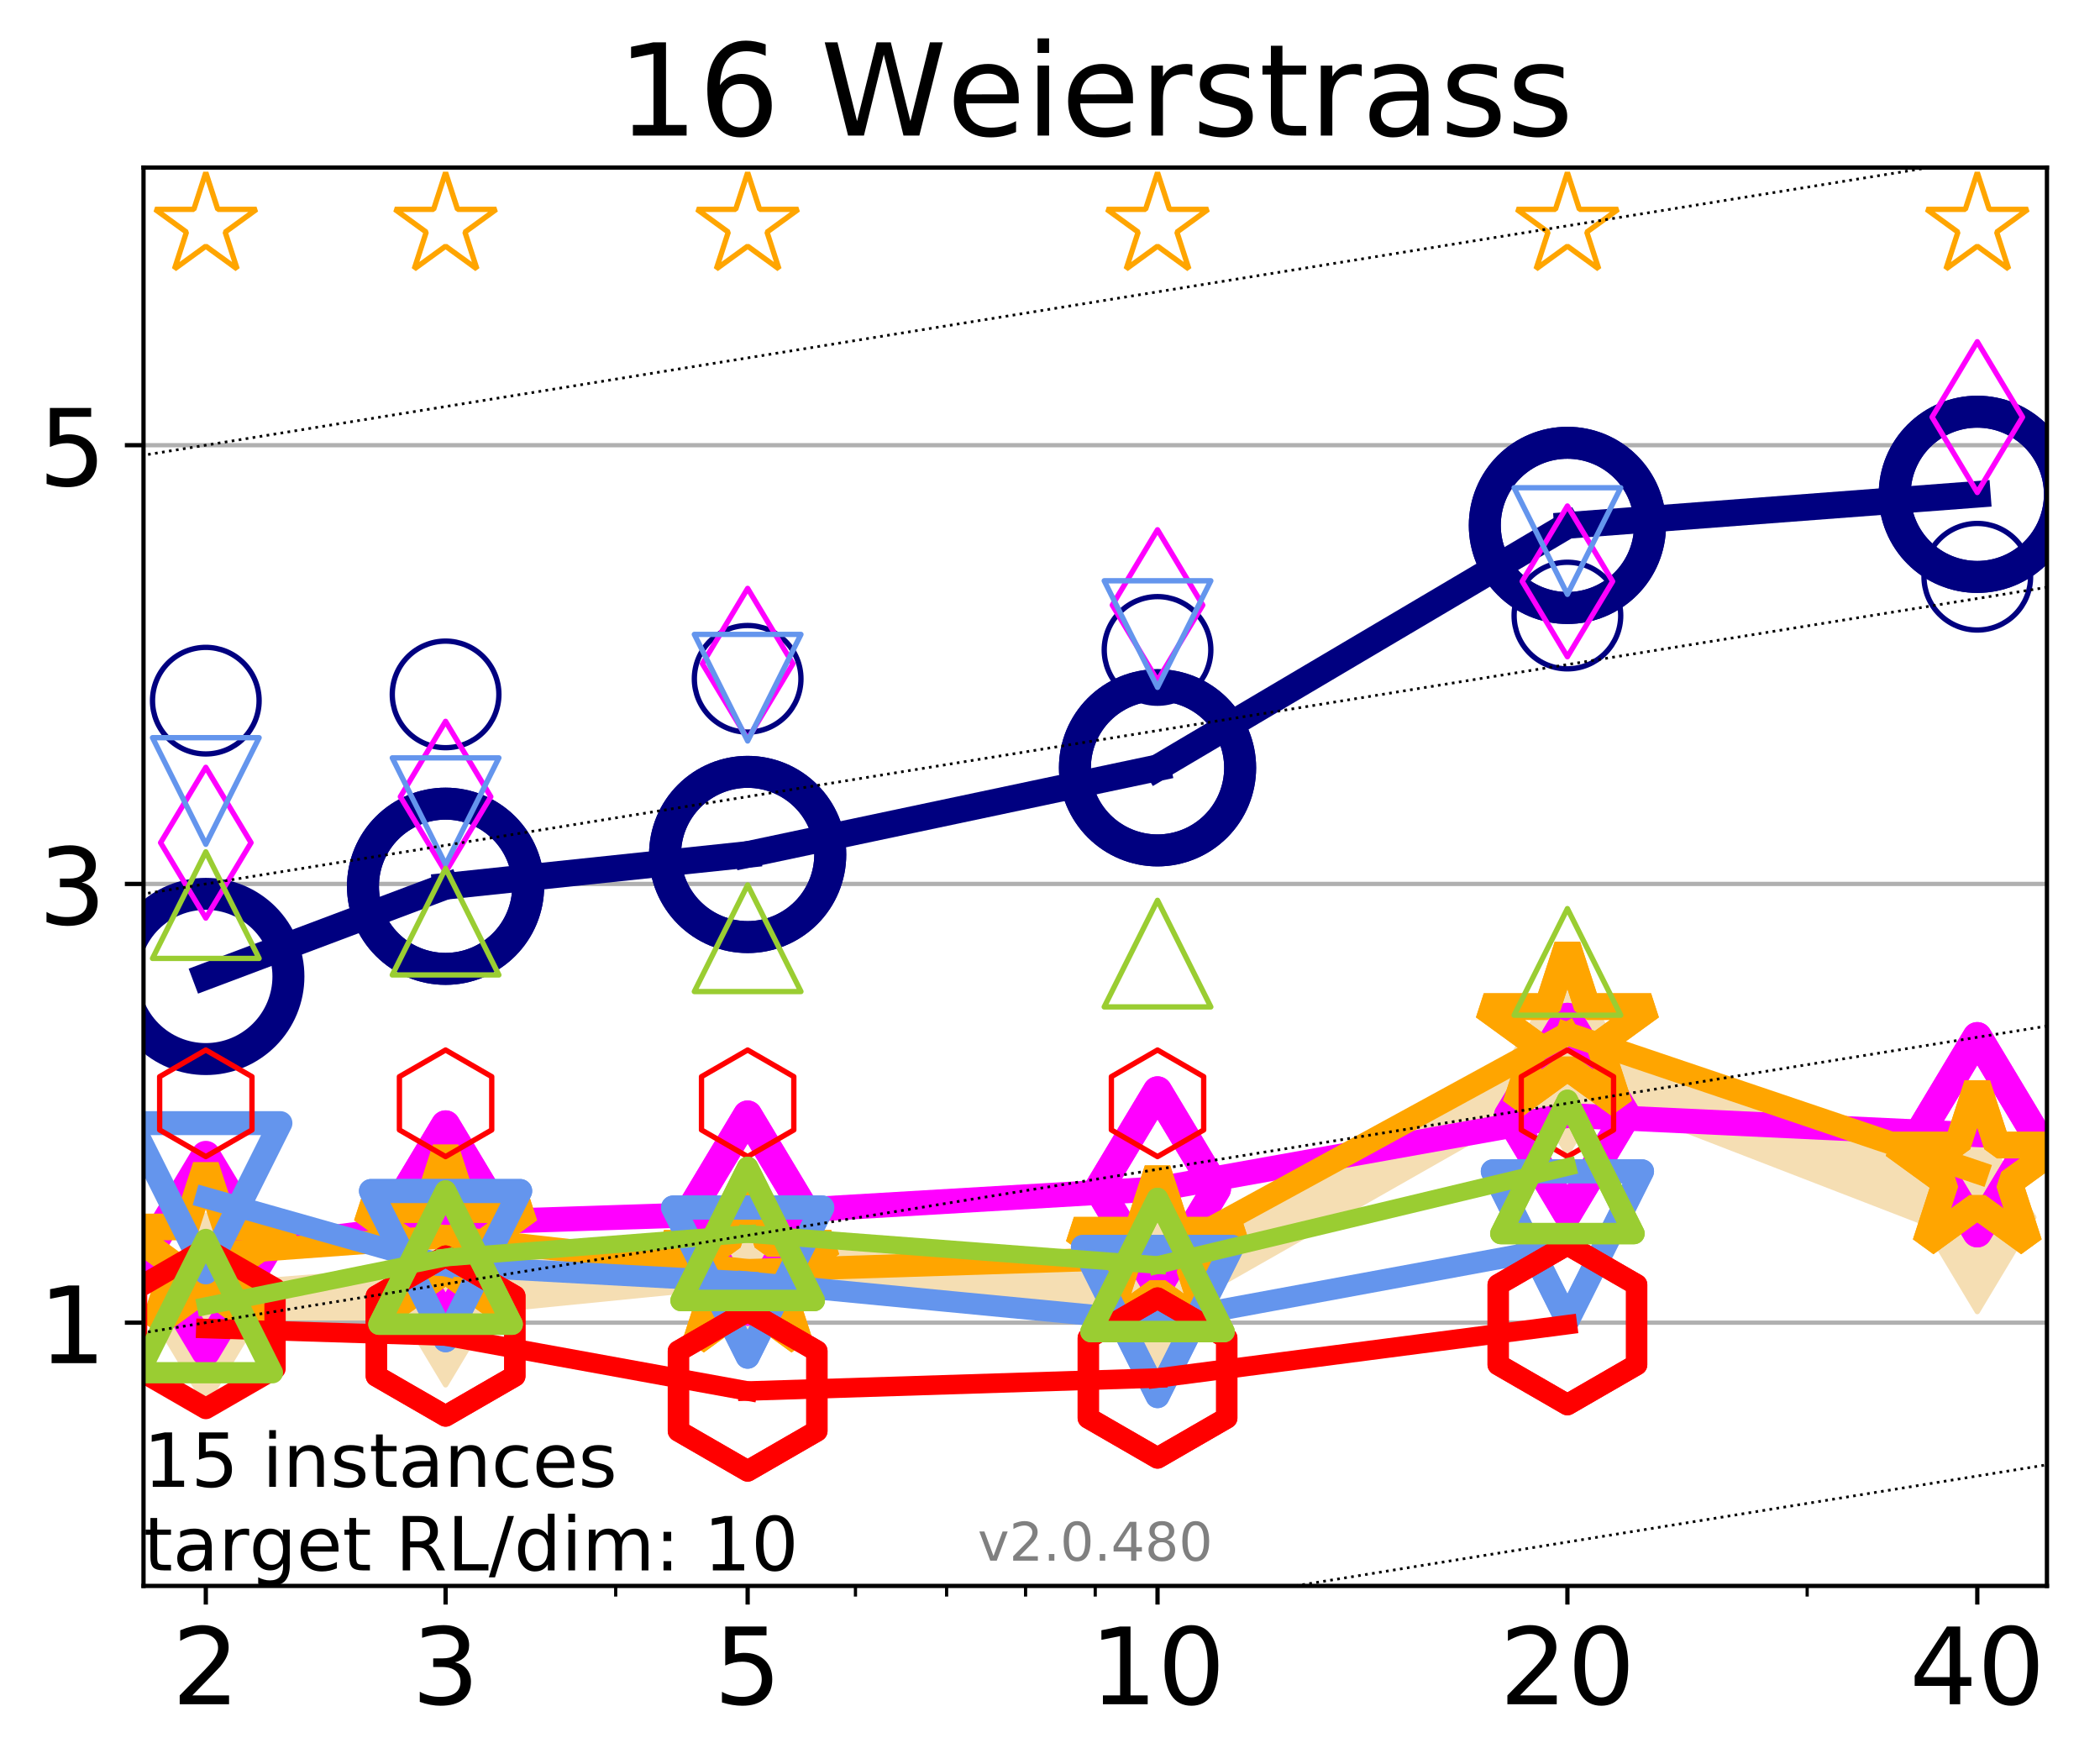 <?xml version="1.0" encoding="utf-8" standalone="no"?>
<!DOCTYPE svg PUBLIC "-//W3C//DTD SVG 1.1//EN"
  "http://www.w3.org/Graphics/SVG/1.1/DTD/svg11.dtd">
<!-- Created with matplotlib (http://matplotlib.org/) -->
<svg height="331pt" version="1.1" viewBox="0 0 394 331" width="394pt" xmlns="http://www.w3.org/2000/svg" xmlns:xlink="http://www.w3.org/1999/xlink">
 <defs>
  <style type="text/css">
*{stroke-linecap:butt;stroke-linejoin:round;}
  </style>
 </defs>
 <g id="figure_1">
  <g id="patch_1">
   <path d="M 0 331.104 
L 394.745 331.104 
L 394.745 0 
L 0 0 
z
" style="fill:#ffffff;"/>
  </g>
  <g id="axes_1">
   <g id="patch_2">
    <path d="M 26.925 297.548 
L 384.045 297.548 
L 384.045 31.436 
L 26.925 31.436 
z
" style="fill:#ffffff;"/>
   </g>
   <g id="line2d_1">
    <path clip-path="url(#p946f9e697d)" d="M 38.614 245.66 
L 83.599 242.144 
L 140.273 236.498 
L 217.174 242.401 
L 294.076 198.672 
L 370.977 228.402 
" style="fill:none;stroke:#f5deb3;stroke-linecap:square;stroke-width:10;"/>
    <defs>
     <path d="M -0 17.678 
L 10.607 0 
L 0 -17.678 
L -10.607 -0 
z
" id="m89e9a1a8e8" style="stroke:#f5deb3;stroke-linejoin:miter;"/>
    </defs>
    <g clip-path="url(#p946f9e697d)">
     <use style="fill:#f5deb3;stroke:#f5deb3;stroke-linejoin:miter;" x="38.614" xlink:href="#m89e9a1a8e8" y="245.66"/>
     <use style="fill:#f5deb3;stroke:#f5deb3;stroke-linejoin:miter;" x="83.599" xlink:href="#m89e9a1a8e8" y="242.144"/>
     <use style="fill:#f5deb3;stroke:#f5deb3;stroke-linejoin:miter;" x="140.273" xlink:href="#m89e9a1a8e8" y="236.498"/>
     <use style="fill:#f5deb3;stroke:#f5deb3;stroke-linejoin:miter;" x="217.174" xlink:href="#m89e9a1a8e8" y="242.401"/>
     <use style="fill:#f5deb3;stroke:#f5deb3;stroke-linejoin:miter;" x="294.076" xlink:href="#m89e9a1a8e8" y="198.672"/>
     <use style="fill:#f5deb3;stroke:#f5deb3;stroke-linejoin:miter;" x="370.977" xlink:href="#m89e9a1a8e8" y="228.402"/>
    </g>
   </g>
   <g id="matplotlib.axis_1">
    <g id="xtick_1">
     <g id="line2d_2">
      <defs>
       <path d="M 0 0 
L 0 3.5 
" id="me1c57b748a" style="stroke:#000000;stroke-width:0.8;"/>
      </defs>
      <g>
       <use style="stroke:#000000;stroke-width:0.8;" x="38.614" xlink:href="#me1c57b748a" y="297.548"/>
      </g>
     </g>
     <g id="text_1">
      <!-- 2 -->
      <defs>
       <path d="M 19.188 8.297 
L 53.609 8.297 
L 53.609 0 
L 7.328 0 
L 7.328 8.297 
Q 12.938 14.109 22.625 23.891 
Q 32.328 33.688 34.812 36.531 
Q 39.547 41.844 41.422 45.531 
Q 43.312 49.219 43.312 52.781 
Q 43.312 58.594 39.234 62.25 
Q 35.156 65.922 28.609 65.922 
Q 23.969 65.922 18.812 64.312 
Q 13.672 62.703 7.812 59.422 
L 7.812 69.391 
Q 13.766 71.781 18.938 73 
Q 24.125 74.219 28.422 74.219 
Q 39.75 74.219 46.484 68.547 
Q 53.219 62.891 53.219 53.422 
Q 53.219 48.922 51.531 44.891 
Q 49.859 40.875 45.406 35.406 
Q 44.188 33.984 37.641 27.219 
Q 31.109 20.453 19.188 8.297 
z
" id="DejaVuSans-32"/>
      </defs>
      <g transform="translate(32.252 319.745)scale(0.2 -0.2)">
       <use xlink:href="#DejaVuSans-32"/>
      </g>
     </g>
    </g>
    <g id="xtick_2">
     <g id="line2d_3">
      <g>
       <use style="stroke:#000000;stroke-width:0.8;" x="83.599" xlink:href="#me1c57b748a" y="297.548"/>
      </g>
     </g>
     <g id="text_2">
      <!-- 3 -->
      <defs>
       <path d="M 40.578 39.312 
Q 47.656 37.797 51.625 33 
Q 55.609 28.219 55.609 21.188 
Q 55.609 10.406 48.188 4.484 
Q 40.766 -1.422 27.094 -1.422 
Q 22.516 -1.422 17.656 -0.516 
Q 12.797 0.391 7.625 2.203 
L 7.625 11.719 
Q 11.719 9.328 16.594 8.109 
Q 21.484 6.891 26.812 6.891 
Q 36.078 6.891 40.938 10.547 
Q 45.797 14.203 45.797 21.188 
Q 45.797 27.641 41.281 31.266 
Q 36.766 34.906 28.719 34.906 
L 20.219 34.906 
L 20.219 43.016 
L 29.109 43.016 
Q 36.375 43.016 40.234 45.922 
Q 44.094 48.828 44.094 54.297 
Q 44.094 59.906 40.109 62.906 
Q 36.141 65.922 28.719 65.922 
Q 24.656 65.922 20.016 65.031 
Q 15.375 64.156 9.812 62.312 
L 9.812 71.094 
Q 15.438 72.656 20.344 73.438 
Q 25.25 74.219 29.594 74.219 
Q 40.828 74.219 47.359 69.109 
Q 53.906 64.016 53.906 55.328 
Q 53.906 49.266 50.438 45.094 
Q 46.969 40.922 40.578 39.312 
z
" id="DejaVuSans-33"/>
      </defs>
      <g transform="translate(77.236 319.745)scale(0.2 -0.2)">
       <use xlink:href="#DejaVuSans-33"/>
      </g>
     </g>
    </g>
    <g id="xtick_3">
     <g id="line2d_4">
      <g>
       <use style="stroke:#000000;stroke-width:0.8;" x="140.273" xlink:href="#me1c57b748a" y="297.548"/>
      </g>
     </g>
     <g id="text_3">
      <!-- 5 -->
      <defs>
       <path d="M 10.797 72.906 
L 49.516 72.906 
L 49.516 64.594 
L 19.828 64.594 
L 19.828 46.734 
Q 21.969 47.469 24.109 47.828 
Q 26.266 48.188 28.422 48.188 
Q 40.625 48.188 47.75 41.5 
Q 54.891 34.812 54.891 23.391 
Q 54.891 11.625 47.562 5.094 
Q 40.234 -1.422 26.906 -1.422 
Q 22.312 -1.422 17.547 -0.641 
Q 12.797 0.141 7.719 1.703 
L 7.719 11.625 
Q 12.109 9.234 16.797 8.062 
Q 21.484 6.891 26.703 6.891 
Q 35.156 6.891 40.078 11.328 
Q 45.016 15.766 45.016 23.391 
Q 45.016 31 40.078 35.438 
Q 35.156 39.891 26.703 39.891 
Q 22.75 39.891 18.812 39.016 
Q 14.891 38.141 10.797 36.281 
z
" id="DejaVuSans-35"/>
      </defs>
      <g transform="translate(133.91 319.745)scale(0.2 -0.2)">
       <use xlink:href="#DejaVuSans-35"/>
      </g>
     </g>
    </g>
    <g id="xtick_4">
     <g id="line2d_5">
      <g>
       <use style="stroke:#000000;stroke-width:0.8;" x="217.174" xlink:href="#me1c57b748a" y="297.548"/>
      </g>
     </g>
     <g id="text_4">
      <!-- 10 -->
      <defs>
       <path d="M 12.406 8.297 
L 28.516 8.297 
L 28.516 63.922 
L 10.984 60.406 
L 10.984 69.391 
L 28.422 72.906 
L 38.281 72.906 
L 38.281 8.297 
L 54.391 8.297 
L 54.391 0 
L 12.406 0 
z
" id="DejaVuSans-31"/>
       <path d="M 31.781 66.406 
Q 24.172 66.406 20.328 58.906 
Q 16.5 51.422 16.5 36.375 
Q 16.5 21.391 20.328 13.891 
Q 24.172 6.391 31.781 6.391 
Q 39.453 6.391 43.281 13.891 
Q 47.125 21.391 47.125 36.375 
Q 47.125 51.422 43.281 58.906 
Q 39.453 66.406 31.781 66.406 
z
M 31.781 74.219 
Q 44.047 74.219 50.516 64.516 
Q 56.984 54.828 56.984 36.375 
Q 56.984 17.969 50.516 8.266 
Q 44.047 -1.422 31.781 -1.422 
Q 19.531 -1.422 13.062 8.266 
Q 6.594 17.969 6.594 36.375 
Q 6.594 54.828 13.062 64.516 
Q 19.531 74.219 31.781 74.219 
z
" id="DejaVuSans-30"/>
      </defs>
      <g transform="translate(204.449 319.745)scale(0.2 -0.2)">
       <use xlink:href="#DejaVuSans-31"/>
       <use x="63.623" xlink:href="#DejaVuSans-30"/>
      </g>
     </g>
    </g>
    <g id="xtick_5">
     <g id="line2d_6">
      <g>
       <use style="stroke:#000000;stroke-width:0.8;" x="294.076" xlink:href="#me1c57b748a" y="297.548"/>
      </g>
     </g>
     <g id="text_5">
      <!-- 20 -->
      <g transform="translate(281.351 319.745)scale(0.2 -0.2)">
       <use xlink:href="#DejaVuSans-32"/>
       <use x="63.623" xlink:href="#DejaVuSans-30"/>
      </g>
     </g>
    </g>
    <g id="xtick_6">
     <g id="line2d_7">
      <g>
       <use style="stroke:#000000;stroke-width:0.8;" x="370.977" xlink:href="#me1c57b748a" y="297.548"/>
      </g>
     </g>
     <g id="text_6">
      <!-- 40 -->
      <defs>
       <path d="M 37.797 64.312 
L 12.891 25.391 
L 37.797 25.391 
z
M 35.203 72.906 
L 47.609 72.906 
L 47.609 25.391 
L 58.016 25.391 
L 58.016 17.188 
L 47.609 17.188 
L 47.609 0 
L 37.797 0 
L 37.797 17.188 
L 4.891 17.188 
L 4.891 26.703 
z
" id="DejaVuSans-34"/>
      </defs>
      <g transform="translate(358.252 319.745)scale(0.2 -0.2)">
       <use xlink:href="#DejaVuSans-34"/>
       <use x="63.623" xlink:href="#DejaVuSans-30"/>
      </g>
     </g>
    </g>
    <g id="xtick_7">
     <g id="line2d_8">
      <defs>
       <path d="M 0 0 
L 0 2 
" id="mee5be78d0e" style="stroke:#000000;stroke-width:0.6;"/>
      </defs>
      <g>
       <use style="stroke:#000000;stroke-width:0.6;" x="38.614" xlink:href="#mee5be78d0e" y="297.548"/>
      </g>
     </g>
    </g>
    <g id="xtick_8">
     <g id="line2d_9">
      <g>
       <use style="stroke:#000000;stroke-width:0.6;" x="83.599" xlink:href="#mee5be78d0e" y="297.548"/>
      </g>
     </g>
    </g>
    <g id="xtick_9">
     <g id="line2d_10">
      <g>
       <use style="stroke:#000000;stroke-width:0.6;" x="115.516" xlink:href="#mee5be78d0e" y="297.548"/>
      </g>
     </g>
    </g>
    <g id="xtick_10">
     <g id="line2d_11">
      <g>
       <use style="stroke:#000000;stroke-width:0.6;" x="140.273" xlink:href="#mee5be78d0e" y="297.548"/>
      </g>
     </g>
    </g>
    <g id="xtick_11">
     <g id="line2d_12">
      <g>
       <use style="stroke:#000000;stroke-width:0.6;" x="160.5" xlink:href="#mee5be78d0e" y="297.548"/>
      </g>
     </g>
    </g>
    <g id="xtick_12">
     <g id="line2d_13">
      <g>
       <use style="stroke:#000000;stroke-width:0.6;" x="177.603" xlink:href="#mee5be78d0e" y="297.548"/>
      </g>
     </g>
    </g>
    <g id="xtick_13">
     <g id="line2d_14">
      <g>
       <use style="stroke:#000000;stroke-width:0.6;" x="192.417" xlink:href="#mee5be78d0e" y="297.548"/>
      </g>
     </g>
    </g>
    <g id="xtick_14">
     <g id="line2d_15">
      <g>
       <use style="stroke:#000000;stroke-width:0.6;" x="205.485" xlink:href="#mee5be78d0e" y="297.548"/>
      </g>
     </g>
    </g>
    <g id="xtick_15">
     <g id="line2d_16">
      <g>
       <use style="stroke:#000000;stroke-width:0.6;" x="294.076" xlink:href="#mee5be78d0e" y="297.548"/>
      </g>
     </g>
    </g>
    <g id="xtick_16">
     <g id="line2d_17">
      <g>
       <use style="stroke:#000000;stroke-width:0.6;" x="339.06" xlink:href="#mee5be78d0e" y="297.548"/>
      </g>
     </g>
    </g>
    <g id="xtick_17">
     <g id="line2d_18">
      <g>
       <use style="stroke:#000000;stroke-width:0.6;" x="370.977" xlink:href="#mee5be78d0e" y="297.548"/>
      </g>
     </g>
    </g>
   </g>
   <g id="matplotlib.axis_2">
    <g id="ytick_1">
     <g id="line2d_19">
      <path clip-path="url(#p946f9e697d)" d="M 26.925 248.158 
L 384.045 248.158 
" style="fill:none;stroke:#b0b0b0;stroke-linecap:square;stroke-width:0.8;"/>
     </g>
     <g id="line2d_20">
      <defs>
       <path d="M 0 0 
L -3.5 0 
" id="m057399177a" style="stroke:#000000;stroke-width:0.8;"/>
      </defs>
      <g>
       <use style="stroke:#000000;stroke-width:0.8;" x="26.925" xlink:href="#m057399177a" y="248.158"/>
      </g>
     </g>
     <g id="text_7">
      <!-- 1 -->
      <g transform="translate(7.2 255.757)scale(0.2 -0.2)">
       <use xlink:href="#DejaVuSans-31"/>
      </g>
     </g>
    </g>
    <g id="ytick_2">
     <g id="line2d_21">
      <path clip-path="url(#p946f9e697d)" d="M 26.925 165.842 
L 384.045 165.842 
" style="fill:none;stroke:#b0b0b0;stroke-linecap:square;stroke-width:0.8;"/>
     </g>
     <g id="line2d_22">
      <g>
       <use style="stroke:#000000;stroke-width:0.8;" x="26.925" xlink:href="#m057399177a" y="165.842"/>
      </g>
     </g>
     <g id="text_8">
      <!-- 3 -->
      <g transform="translate(7.2 173.44)scale(0.2 -0.2)">
       <use xlink:href="#DejaVuSans-33"/>
      </g>
     </g>
    </g>
    <g id="ytick_3">
     <g id="line2d_23">
      <path clip-path="url(#p946f9e697d)" d="M 26.925 83.525 
L 384.045 83.525 
" style="fill:none;stroke:#b0b0b0;stroke-linecap:square;stroke-width:0.8;"/>
     </g>
     <g id="line2d_24">
      <g>
       <use style="stroke:#000000;stroke-width:0.8;" x="26.925" xlink:href="#m057399177a" y="83.525"/>
      </g>
     </g>
     <g id="text_9">
      <!-- 5 -->
      <g transform="translate(7.2 91.124)scale(0.2 -0.2)">
       <use xlink:href="#DejaVuSans-35"/>
      </g>
     </g>
    </g>
   </g>
   <g id="line2d_25">
    <path clip-path="url(#p946f9e697d)" d="M 38.614 183.203 
L 83.599 166.28 
" style="fill:none;stroke:#000080;stroke-linecap:square;stroke-width:5;"/>
    <defs>
     <path d="M 0 15.5 
C 4.111 15.5 8.053 13.867 10.96 10.96 
C 13.867 8.053 15.5 4.111 15.5 0 
C 15.5 -4.111 13.867 -8.053 10.96 -10.96 
C 8.053 -13.867 4.111 -15.5 0 -15.5 
C -4.111 -15.5 -8.053 -13.867 -10.96 -10.96 
C -13.867 -8.053 -15.5 -4.111 -15.5 0 
C -15.5 4.111 -13.867 8.053 -10.96 10.96 
C -8.053 13.867 -4.111 15.5 0 15.5 
z
" id="m6e83e2251b" style="stroke:#000080;stroke-width:6;"/>
    </defs>
    <g clip-path="url(#p946f9e697d)">
     <use style="fill:none;stroke:#000080;stroke-width:6;" x="38.614" xlink:href="#m6e83e2251b" y="183.203"/>
     <use style="fill:none;stroke:#000080;stroke-width:6;" x="83.599" xlink:href="#m6e83e2251b" y="166.28"/>
    </g>
   </g>
   <g id="line2d_26">
    <path clip-path="url(#p946f9e697d)" d="M 83.599 166.28 
L 140.273 160.315 
" style="fill:none;stroke:#000080;stroke-linecap:square;stroke-width:5;"/>
    <g clip-path="url(#p946f9e697d)">
     <use style="fill:none;stroke:#000080;stroke-width:6;" x="83.599" xlink:href="#m6e83e2251b" y="166.28"/>
     <use style="fill:none;stroke:#000080;stroke-width:6;" x="140.273" xlink:href="#m6e83e2251b" y="160.315"/>
    </g>
   </g>
   <g id="line2d_27">
    <path clip-path="url(#p946f9e697d)" d="M 140.273 160.315 
L 217.174 144.054 
" style="fill:none;stroke:#000080;stroke-linecap:square;stroke-width:5;"/>
    <g clip-path="url(#p946f9e697d)">
     <use style="fill:none;stroke:#000080;stroke-width:6;" x="140.273" xlink:href="#m6e83e2251b" y="160.315"/>
     <use style="fill:none;stroke:#000080;stroke-width:6;" x="217.174" xlink:href="#m6e83e2251b" y="144.054"/>
    </g>
   </g>
   <g id="line2d_28">
    <path clip-path="url(#p946f9e697d)" d="M 217.174 144.054 
L 294.076 98.572 
" style="fill:none;stroke:#000080;stroke-linecap:square;stroke-width:5;"/>
    <g clip-path="url(#p946f9e697d)">
     <use style="fill:none;stroke:#000080;stroke-width:6;" x="217.174" xlink:href="#m6e83e2251b" y="144.054"/>
     <use style="fill:none;stroke:#000080;stroke-width:6;" x="294.076" xlink:href="#m6e83e2251b" y="98.572"/>
    </g>
   </g>
   <g id="line2d_29">
    <path clip-path="url(#p946f9e697d)" d="M 294.076 98.572 
L 370.977 92.743 
" style="fill:none;stroke:#000080;stroke-linecap:square;stroke-width:5;"/>
    <g clip-path="url(#p946f9e697d)">
     <use style="fill:none;stroke:#000080;stroke-width:6;" x="294.076" xlink:href="#m6e83e2251b" y="98.572"/>
     <use style="fill:none;stroke:#000080;stroke-width:6;" x="370.977" xlink:href="#m6e83e2251b" y="92.743"/>
    </g>
   </g>
   <g id="line2d_30">
    <path clip-path="url(#p946f9e697d)" d="M 370.977 92.743 
" style="fill:none;stroke:#000080;stroke-linecap:square;stroke-width:5;"/>
    <g clip-path="url(#p946f9e697d)">
     <use style="fill:none;stroke:#000080;stroke-width:6;" x="370.977" xlink:href="#m6e83e2251b" y="92.743"/>
    </g>
   </g>
   <g id="line2d_31"/>
   <g id="line2d_32">
    <defs>
     <path d="M 0 10 
C 2.652 10 5.196 8.946 7.071 7.071 
C 8.946 5.196 10 2.652 10 0 
C 10 -2.652 8.946 -5.196 7.071 -7.071 
C 5.196 -8.946 2.652 -10 0 -10 
C -2.652 -10 -5.196 -8.946 -7.071 -7.071 
C -8.946 -5.196 -10 -2.652 -10 0 
C -10 2.652 -8.946 5.196 -7.071 7.071 
C -5.196 8.946 -2.652 10 0 10 
z
" id="m6614d235f6" style="stroke:#000080;"/>
    </defs>
    <g clip-path="url(#p946f9e697d)">
     <use style="fill:none;stroke:#000080;" x="38.614" xlink:href="#m6614d235f6" y="131.457"/>
     <use style="fill:none;stroke:#000080;" x="83.599" xlink:href="#m6614d235f6" y="130.283"/>
     <use style="fill:none;stroke:#000080;" x="140.273" xlink:href="#m6614d235f6" y="127.356"/>
     <use style="fill:none;stroke:#000080;" x="217.174" xlink:href="#m6614d235f6" y="121.935"/>
     <use style="fill:none;stroke:#000080;" x="294.076" xlink:href="#m6614d235f6" y="115.49"/>
     <use style="fill:none;stroke:#000080;" x="370.977" xlink:href="#m6614d235f6" y="108.209"/>
    </g>
   </g>
   <g id="line2d_33">
    <path clip-path="url(#p946f9e697d)" d="M 38.614 235.182 
L 83.599 229.459 
" style="fill:none;stroke:#ff00ff;stroke-linecap:square;stroke-width:4.667;"/>
    <defs>
     <path d="M -0 18.385 
L 11.031 0 
L 0 -18.385 
L -11.031 -0 
z
" id="med658fdadf" style="stroke:#ff00ff;stroke-linejoin:miter;stroke-width:5.5;"/>
    </defs>
    <g clip-path="url(#p946f9e697d)">
     <use style="fill:none;stroke:#ff00ff;stroke-linejoin:miter;stroke-width:5.5;" x="38.614" xlink:href="#med658fdadf" y="235.182"/>
     <use style="fill:none;stroke:#ff00ff;stroke-linejoin:miter;stroke-width:5.5;" x="83.599" xlink:href="#med658fdadf" y="229.459"/>
    </g>
   </g>
   <g id="line2d_34">
    <path clip-path="url(#p946f9e697d)" d="M 83.599 229.459 
L 140.273 227.607 
" style="fill:none;stroke:#ff00ff;stroke-linecap:square;stroke-width:4.667;"/>
    <g clip-path="url(#p946f9e697d)">
     <use style="fill:none;stroke:#ff00ff;stroke-linejoin:miter;stroke-width:5.5;" x="83.599" xlink:href="#med658fdadf" y="229.459"/>
     <use style="fill:none;stroke:#ff00ff;stroke-linejoin:miter;stroke-width:5.5;" x="140.273" xlink:href="#med658fdadf" y="227.607"/>
    </g>
   </g>
   <g id="line2d_35">
    <path clip-path="url(#p946f9e697d)" d="M 140.273 227.607 
L 217.174 223.074 
" style="fill:none;stroke:#ff00ff;stroke-linecap:square;stroke-width:4.667;"/>
    <g clip-path="url(#p946f9e697d)">
     <use style="fill:none;stroke:#ff00ff;stroke-linejoin:miter;stroke-width:5.5;" x="140.273" xlink:href="#med658fdadf" y="227.607"/>
     <use style="fill:none;stroke:#ff00ff;stroke-linejoin:miter;stroke-width:5.5;" x="217.174" xlink:href="#med658fdadf" y="223.074"/>
    </g>
   </g>
   <g id="line2d_36">
    <path clip-path="url(#p946f9e697d)" d="M 217.174 223.074 
L 294.076 209.283 
" style="fill:none;stroke:#ff00ff;stroke-linecap:square;stroke-width:4.667;"/>
    <g clip-path="url(#p946f9e697d)">
     <use style="fill:none;stroke:#ff00ff;stroke-linejoin:miter;stroke-width:5.5;" x="217.174" xlink:href="#med658fdadf" y="223.074"/>
     <use style="fill:none;stroke:#ff00ff;stroke-linejoin:miter;stroke-width:5.5;" x="294.076" xlink:href="#med658fdadf" y="209.283"/>
    </g>
   </g>
   <g id="line2d_37">
    <path clip-path="url(#p946f9e697d)" d="M 294.076 209.283 
L 370.977 212.896 
" style="fill:none;stroke:#ff00ff;stroke-linecap:square;stroke-width:4.667;"/>
    <g clip-path="url(#p946f9e697d)">
     <use style="fill:none;stroke:#ff00ff;stroke-linejoin:miter;stroke-width:5.5;" x="294.076" xlink:href="#med658fdadf" y="209.283"/>
     <use style="fill:none;stroke:#ff00ff;stroke-linejoin:miter;stroke-width:5.5;" x="370.977" xlink:href="#med658fdadf" y="212.896"/>
    </g>
   </g>
   <g id="line2d_38">
    <path clip-path="url(#p946f9e697d)" d="M 370.977 212.896 
" style="fill:none;stroke:#ff00ff;stroke-linecap:square;stroke-width:4.667;"/>
    <g clip-path="url(#p946f9e697d)">
     <use style="fill:none;stroke:#ff00ff;stroke-linejoin:miter;stroke-width:5.5;" x="370.977" xlink:href="#med658fdadf" y="212.896"/>
    </g>
   </g>
   <g id="line2d_39"/>
   <g id="line2d_40">
    <defs>
     <path d="M -0 14.142 
L 8.485 0 
L -0 -14.142 
L -8.485 -0 
z
" id="m1a4b4b091b" style="stroke:#ff00ff;stroke-linejoin:miter;"/>
    </defs>
    <g clip-path="url(#p946f9e697d)">
     <use style="fill:none;stroke:#ff00ff;stroke-linejoin:miter;" x="38.614" xlink:href="#m1a4b4b091b" y="158.106"/>
     <use style="fill:none;stroke:#ff00ff;stroke-linejoin:miter;" x="83.599" xlink:href="#m1a4b4b091b" y="149.478"/>
     <use style="fill:none;stroke:#ff00ff;stroke-linejoin:miter;" x="140.273" xlink:href="#m1a4b4b091b" y="124.537"/>
     <use style="fill:none;stroke:#ff00ff;stroke-linejoin:miter;" x="217.174" xlink:href="#m1a4b4b091b" y="113.534"/>
     <use style="fill:none;stroke:#ff00ff;stroke-linejoin:miter;" x="294.076" xlink:href="#m1a4b4b091b" y="109.076"/>
     <use style="fill:none;stroke:#ff00ff;stroke-linejoin:miter;" x="370.977" xlink:href="#m1a4b4b091b" y="78.257"/>
    </g>
   </g>
   <g id="line2d_41">
    <path clip-path="url(#p946f9e697d)" d="M 38.614 235.298 
L 83.599 232.02 
" style="fill:none;stroke:#ffa500;stroke-linecap:square;stroke-width:4.333;"/>
    <defs>
     <path d="M 0 -16.5 
L -3.704 -5.099 
L -15.692 -5.099 
L -5.994 1.948 
L -9.698 13.349 
L -0 6.302 
L 9.698 13.349 
L 5.994 1.948 
L 15.692 -5.099 
L 3.704 -5.099 
z
" id="m066cb2a215" style="stroke:#ffa500;stroke-linejoin:bevel;stroke-width:5;"/>
    </defs>
    <g clip-path="url(#p946f9e697d)">
     <use style="fill:none;stroke:#ffa500;stroke-linejoin:bevel;stroke-width:5;" x="38.614" xlink:href="#m066cb2a215" y="235.298"/>
     <use style="fill:none;stroke:#ffa500;stroke-linejoin:bevel;stroke-width:5;" x="83.599" xlink:href="#m066cb2a215" y="232.02"/>
    </g>
   </g>
   <g id="line2d_42">
    <path clip-path="url(#p946f9e697d)" d="M 83.599 232.02 
L 140.273 238.381 
" style="fill:none;stroke:#ffa500;stroke-linecap:square;stroke-width:4.333;"/>
    <g clip-path="url(#p946f9e697d)">
     <use style="fill:none;stroke:#ffa500;stroke-linejoin:bevel;stroke-width:5;" x="83.599" xlink:href="#m066cb2a215" y="232.02"/>
     <use style="fill:none;stroke:#ffa500;stroke-linejoin:bevel;stroke-width:5;" x="140.273" xlink:href="#m066cb2a215" y="238.381"/>
    </g>
   </g>
   <g id="line2d_43">
    <path clip-path="url(#p946f9e697d)" d="M 140.273 238.381 
L 217.174 235.924 
" style="fill:none;stroke:#ffa500;stroke-linecap:square;stroke-width:4.333;"/>
    <g clip-path="url(#p946f9e697d)">
     <use style="fill:none;stroke:#ffa500;stroke-linejoin:bevel;stroke-width:5;" x="140.273" xlink:href="#m066cb2a215" y="238.381"/>
     <use style="fill:none;stroke:#ffa500;stroke-linejoin:bevel;stroke-width:5;" x="217.174" xlink:href="#m066cb2a215" y="235.924"/>
    </g>
   </g>
   <g id="line2d_44">
    <path clip-path="url(#p946f9e697d)" d="M 217.174 235.924 
L 294.076 193.952 
" style="fill:none;stroke:#ffa500;stroke-linecap:square;stroke-width:4.333;"/>
    <g clip-path="url(#p946f9e697d)">
     <use style="fill:none;stroke:#ffa500;stroke-linejoin:bevel;stroke-width:5;" x="217.174" xlink:href="#m066cb2a215" y="235.924"/>
     <use style="fill:none;stroke:#ffa500;stroke-linejoin:bevel;stroke-width:5;" x="294.076" xlink:href="#m066cb2a215" y="193.952"/>
    </g>
   </g>
   <g id="line2d_45">
    <path clip-path="url(#p946f9e697d)" d="M 294.076 193.952 
L 370.977 219.942 
" style="fill:none;stroke:#ffa500;stroke-linecap:square;stroke-width:4.333;"/>
    <g clip-path="url(#p946f9e697d)">
     <use style="fill:none;stroke:#ffa500;stroke-linejoin:bevel;stroke-width:5;" x="294.076" xlink:href="#m066cb2a215" y="193.952"/>
     <use style="fill:none;stroke:#ffa500;stroke-linejoin:bevel;stroke-width:5;" x="370.977" xlink:href="#m066cb2a215" y="219.942"/>
    </g>
   </g>
   <g id="line2d_46">
    <path clip-path="url(#p946f9e697d)" d="M 370.977 219.942 
" style="fill:none;stroke:#ffa500;stroke-linecap:square;stroke-width:4.333;"/>
    <g clip-path="url(#p946f9e697d)">
     <use style="fill:none;stroke:#ffa500;stroke-linejoin:bevel;stroke-width:5;" x="370.977" xlink:href="#m066cb2a215" y="219.942"/>
    </g>
   </g>
   <g id="line2d_47"/>
   <g id="line2d_48">
    <defs>
     <path d="M 0 -10 
L -2.245 -3.09 
L -9.511 -3.09 
L -3.633 1.18 
L -5.878 8.09 
L -0 3.82 
L 5.878 8.09 
L 3.633 1.18 
L 9.511 -3.09 
L 2.245 -3.09 
z
" id="mfce8a48cad" style="stroke:#ffa500;stroke-linejoin:bevel;"/>
    </defs>
    <g clip-path="url(#p946f9e697d)">
     <use style="fill:none;stroke:#ffa500;stroke-linejoin:bevel;" x="38.614" xlink:href="#mfce8a48cad" y="42.367"/>
     <use style="fill:none;stroke:#ffa500;stroke-linejoin:bevel;" x="83.599" xlink:href="#mfce8a48cad" y="42.367"/>
     <use style="fill:none;stroke:#ffa500;stroke-linejoin:bevel;" x="140.273" xlink:href="#mfce8a48cad" y="42.367"/>
     <use style="fill:none;stroke:#ffa500;stroke-linejoin:bevel;" x="217.174" xlink:href="#mfce8a48cad" y="42.367"/>
     <use style="fill:none;stroke:#ffa500;stroke-linejoin:bevel;" x="294.076" xlink:href="#mfce8a48cad" y="42.367"/>
     <use style="fill:none;stroke:#ffa500;stroke-linejoin:bevel;" x="370.977" xlink:href="#mfce8a48cad" y="42.367"/>
    </g>
   </g>
   <g id="line2d_49">
    <path clip-path="url(#p946f9e697d)" d="M 38.614 224.724 
L 83.599 237.454 
" style="fill:none;stroke:#6495ed;stroke-linecap:square;stroke-width:4;"/>
    <defs>
     <path d="M -0 14 
L 14 -14 
L -14 -14 
z
" id="m2e59cbd8de" style="stroke:#6495ed;stroke-linejoin:miter;stroke-width:4.5;"/>
    </defs>
    <g clip-path="url(#p946f9e697d)">
     <use style="fill:none;stroke:#6495ed;stroke-linejoin:miter;stroke-width:4.5;" x="38.614" xlink:href="#m2e59cbd8de" y="224.724"/>
     <use style="fill:none;stroke:#6495ed;stroke-linejoin:miter;stroke-width:4.5;" x="83.599" xlink:href="#m2e59cbd8de" y="237.454"/>
    </g>
   </g>
   <g id="line2d_50">
    <path clip-path="url(#p946f9e697d)" d="M 83.599 237.454 
L 140.273 240.549 
" style="fill:none;stroke:#6495ed;stroke-linecap:square;stroke-width:4;"/>
    <g clip-path="url(#p946f9e697d)">
     <use style="fill:none;stroke:#6495ed;stroke-linejoin:miter;stroke-width:4.5;" x="83.599" xlink:href="#m2e59cbd8de" y="237.454"/>
     <use style="fill:none;stroke:#6495ed;stroke-linejoin:miter;stroke-width:4.5;" x="140.273" xlink:href="#m2e59cbd8de" y="240.549"/>
    </g>
   </g>
   <g id="line2d_51">
    <path clip-path="url(#p946f9e697d)" d="M 140.273 240.549 
L 217.174 247.945 
" style="fill:none;stroke:#6495ed;stroke-linecap:square;stroke-width:4;"/>
    <g clip-path="url(#p946f9e697d)">
     <use style="fill:none;stroke:#6495ed;stroke-linejoin:miter;stroke-width:4.5;" x="140.273" xlink:href="#m2e59cbd8de" y="240.549"/>
     <use style="fill:none;stroke:#6495ed;stroke-linejoin:miter;stroke-width:4.5;" x="217.174" xlink:href="#m2e59cbd8de" y="247.945"/>
    </g>
   </g>
   <g id="line2d_52">
    <path clip-path="url(#p946f9e697d)" d="M 217.174 247.945 
L 294.076 233.761 
" style="fill:none;stroke:#6495ed;stroke-linecap:square;stroke-width:4;"/>
    <g clip-path="url(#p946f9e697d)">
     <use style="fill:none;stroke:#6495ed;stroke-linejoin:miter;stroke-width:4.5;" x="217.174" xlink:href="#m2e59cbd8de" y="247.945"/>
     <use style="fill:none;stroke:#6495ed;stroke-linejoin:miter;stroke-width:4.5;" x="294.076" xlink:href="#m2e59cbd8de" y="233.761"/>
    </g>
   </g>
   <g id="line2d_53">
    <path clip-path="url(#p946f9e697d)" d="M 294.076 233.761 
" style="fill:none;stroke:#6495ed;stroke-linecap:square;stroke-width:4;"/>
    <g clip-path="url(#p946f9e697d)">
     <use style="fill:none;stroke:#6495ed;stroke-linejoin:miter;stroke-width:4.5;" x="294.076" xlink:href="#m2e59cbd8de" y="233.761"/>
    </g>
   </g>
   <g id="line2d_54"/>
   <g id="line2d_55">
    <defs>
     <path d="M -0 10 
L 10 -10 
L -10 -10 
z
" id="mc196bdd530" style="stroke:#6495ed;stroke-linejoin:miter;"/>
    </defs>
    <g clip-path="url(#p946f9e697d)">
     <use style="fill:none;stroke:#6495ed;stroke-linejoin:miter;" x="38.614" xlink:href="#mc196bdd530" y="148.405"/>
     <use style="fill:none;stroke:#6495ed;stroke-linejoin:miter;" x="83.599" xlink:href="#mc196bdd530" y="152.19"/>
     <use style="fill:none;stroke:#6495ed;stroke-linejoin:miter;" x="140.273" xlink:href="#mc196bdd530" y="129.025"/>
     <use style="fill:none;stroke:#6495ed;stroke-linejoin:miter;" x="217.174" xlink:href="#mc196bdd530" y="118.965"/>
     <use style="fill:none;stroke:#6495ed;stroke-linejoin:miter;" x="294.076" xlink:href="#mc196bdd530" y="101.511"/>
    </g>
   </g>
   <g id="line2d_56">
    <path clip-path="url(#p946f9e697d)" d="M 38.614 249.264 
L 83.599 250.67 
" style="fill:none;stroke:#ff0000;stroke-linecap:square;stroke-width:3.667;"/>
    <defs>
     <path d="M 0 -15 
L -12.99 -7.5 
L -12.99 7.5 
L -0 15 
L 12.99 7.5 
L 12.99 -7.5 
z
" id="mb33bc8a4c6" style="stroke:#ff0000;stroke-linejoin:miter;stroke-width:4;"/>
    </defs>
    <g clip-path="url(#p946f9e697d)">
     <use style="fill:none;stroke:#ff0000;stroke-linejoin:miter;stroke-width:4;" x="38.614" xlink:href="#mb33bc8a4c6" y="249.264"/>
     <use style="fill:none;stroke:#ff0000;stroke-linejoin:miter;stroke-width:4;" x="83.599" xlink:href="#mb33bc8a4c6" y="250.67"/>
    </g>
   </g>
   <g id="line2d_57">
    <path clip-path="url(#p946f9e697d)" d="M 83.599 250.67 
L 140.273 260.982 
" style="fill:none;stroke:#ff0000;stroke-linecap:square;stroke-width:3.667;"/>
    <g clip-path="url(#p946f9e697d)">
     <use style="fill:none;stroke:#ff0000;stroke-linejoin:miter;stroke-width:4;" x="83.599" xlink:href="#mb33bc8a4c6" y="250.67"/>
     <use style="fill:none;stroke:#ff0000;stroke-linejoin:miter;stroke-width:4;" x="140.273" xlink:href="#mb33bc8a4c6" y="260.982"/>
    </g>
   </g>
   <g id="line2d_58">
    <path clip-path="url(#p946f9e697d)" d="M 140.273 260.982 
L 217.174 258.544 
" style="fill:none;stroke:#ff0000;stroke-linecap:square;stroke-width:3.667;"/>
    <g clip-path="url(#p946f9e697d)">
     <use style="fill:none;stroke:#ff0000;stroke-linejoin:miter;stroke-width:4;" x="140.273" xlink:href="#mb33bc8a4c6" y="260.982"/>
     <use style="fill:none;stroke:#ff0000;stroke-linejoin:miter;stroke-width:4;" x="217.174" xlink:href="#mb33bc8a4c6" y="258.544"/>
    </g>
   </g>
   <g id="line2d_59">
    <path clip-path="url(#p946f9e697d)" d="M 217.174 258.544 
L 294.076 248.538 
" style="fill:none;stroke:#ff0000;stroke-linecap:square;stroke-width:3.667;"/>
    <g clip-path="url(#p946f9e697d)">
     <use style="fill:none;stroke:#ff0000;stroke-linejoin:miter;stroke-width:4;" x="217.174" xlink:href="#mb33bc8a4c6" y="258.544"/>
     <use style="fill:none;stroke:#ff0000;stroke-linejoin:miter;stroke-width:4;" x="294.076" xlink:href="#mb33bc8a4c6" y="248.538"/>
    </g>
   </g>
   <g id="line2d_60">
    <path clip-path="url(#p946f9e697d)" d="M 294.076 248.538 
" style="fill:none;stroke:#ff0000;stroke-linecap:square;stroke-width:3.667;"/>
    <g clip-path="url(#p946f9e697d)">
     <use style="fill:none;stroke:#ff0000;stroke-linejoin:miter;stroke-width:4;" x="294.076" xlink:href="#mb33bc8a4c6" y="248.538"/>
    </g>
   </g>
   <g id="line2d_61"/>
   <g id="line2d_62">
    <defs>
     <path d="M 0 -10 
L -8.66 -5 
L -8.66 5 
L -0 10 
L 8.66 5 
L 8.66 -5 
z
" id="mf71738084a" style="stroke:#ff0000;stroke-linejoin:miter;"/>
    </defs>
    <g clip-path="url(#p946f9e697d)">
     <use style="fill:none;stroke:#ff0000;stroke-linejoin:miter;" x="38.614" xlink:href="#mf71738084a" y="207"/>
     <use style="fill:none;stroke:#ff0000;stroke-linejoin:miter;" x="83.599" xlink:href="#mf71738084a" y="207"/>
     <use style="fill:none;stroke:#ff0000;stroke-linejoin:miter;" x="140.273" xlink:href="#mf71738084a" y="207"/>
     <use style="fill:none;stroke:#ff0000;stroke-linejoin:miter;" x="217.174" xlink:href="#mf71738084a" y="207"/>
     <use style="fill:none;stroke:#ff0000;stroke-linejoin:miter;" x="294.076" xlink:href="#mf71738084a" y="207"/>
    </g>
   </g>
   <g id="line2d_63">
    <path clip-path="url(#p946f9e697d)" d="M 38.614 245.049 
L 83.599 235.948 
" style="fill:none;stroke:#9acd32;stroke-linecap:square;stroke-width:3.333;"/>
    <defs>
     <path d="M 0 -12.5 
L -12.5 12.5 
L 12.5 12.5 
z
" id="mcc0eda3edb" style="stroke:#9acd32;stroke-linejoin:miter;stroke-width:4;"/>
    </defs>
    <g clip-path="url(#p946f9e697d)">
     <use style="fill:none;stroke:#9acd32;stroke-linejoin:miter;stroke-width:4;" x="38.614" xlink:href="#mcc0eda3edb" y="245.049"/>
     <use style="fill:none;stroke:#9acd32;stroke-linejoin:miter;stroke-width:4;" x="83.599" xlink:href="#mcc0eda3edb" y="235.948"/>
    </g>
   </g>
   <g id="line2d_64">
    <path clip-path="url(#p946f9e697d)" d="M 83.599 235.948 
L 140.273 231.515 
" style="fill:none;stroke:#9acd32;stroke-linecap:square;stroke-width:3.333;"/>
    <g clip-path="url(#p946f9e697d)">
     <use style="fill:none;stroke:#9acd32;stroke-linejoin:miter;stroke-width:4;" x="83.599" xlink:href="#mcc0eda3edb" y="235.948"/>
     <use style="fill:none;stroke:#9acd32;stroke-linejoin:miter;stroke-width:4;" x="140.273" xlink:href="#mcc0eda3edb" y="231.515"/>
    </g>
   </g>
   <g id="line2d_65">
    <path clip-path="url(#p946f9e697d)" d="M 140.273 231.515 
L 217.174 237.343 
" style="fill:none;stroke:#9acd32;stroke-linecap:square;stroke-width:3.333;"/>
    <g clip-path="url(#p946f9e697d)">
     <use style="fill:none;stroke:#9acd32;stroke-linejoin:miter;stroke-width:4;" x="140.273" xlink:href="#mcc0eda3edb" y="231.515"/>
     <use style="fill:none;stroke:#9acd32;stroke-linejoin:miter;stroke-width:4;" x="217.174" xlink:href="#mcc0eda3edb" y="237.343"/>
    </g>
   </g>
   <g id="line2d_66">
    <path clip-path="url(#p946f9e697d)" d="M 217.174 237.343 
L 294.076 218.943 
" style="fill:none;stroke:#9acd32;stroke-linecap:square;stroke-width:3.333;"/>
    <g clip-path="url(#p946f9e697d)">
     <use style="fill:none;stroke:#9acd32;stroke-linejoin:miter;stroke-width:4;" x="217.174" xlink:href="#mcc0eda3edb" y="237.343"/>
     <use style="fill:none;stroke:#9acd32;stroke-linejoin:miter;stroke-width:4;" x="294.076" xlink:href="#mcc0eda3edb" y="218.943"/>
    </g>
   </g>
   <g id="line2d_67">
    <path clip-path="url(#p946f9e697d)" d="M 294.076 218.943 
" style="fill:none;stroke:#9acd32;stroke-linecap:square;stroke-width:3.333;"/>
    <g clip-path="url(#p946f9e697d)">
     <use style="fill:none;stroke:#9acd32;stroke-linejoin:miter;stroke-width:4;" x="294.076" xlink:href="#mcc0eda3edb" y="218.943"/>
    </g>
   </g>
   <g id="line2d_68"/>
   <g id="line2d_69">
    <defs>
     <path d="M 0 -10 
L -10 10 
L 10 10 
z
" id="m8bc3730df5" style="stroke:#9acd32;stroke-linejoin:miter;"/>
    </defs>
    <g clip-path="url(#p946f9e697d)">
     <use style="fill:none;stroke:#9acd32;stroke-linejoin:miter;" x="38.614" xlink:href="#m8bc3730df5" y="169.819"/>
     <use style="fill:none;stroke:#9acd32;stroke-linejoin:miter;" x="83.599" xlink:href="#m8bc3730df5" y="172.92"/>
     <use style="fill:none;stroke:#9acd32;stroke-linejoin:miter;" x="140.273" xlink:href="#m8bc3730df5" y="176.034"/>
     <use style="fill:none;stroke:#9acd32;stroke-linejoin:miter;" x="217.174" xlink:href="#m8bc3730df5" y="178.917"/>
     <use style="fill:none;stroke:#9acd32;stroke-linejoin:miter;" x="294.076" xlink:href="#m8bc3730df5" y="180.47"/>
    </g>
   </g>
   <g id="line2d_70"/>
   <g id="line2d_71">
    <path clip-path="url(#p946f9e697d)" d="M 28.499 332.104 
L 395.745 272.936 
" style="fill:none;stroke:#000000;stroke-dasharray:0.5,0.825;stroke-dashoffset:0;stroke-width:0.5;"/>
   </g>
   <g id="line2d_72">
    <path clip-path="url(#p946f9e697d)" d="M -1 254.541 
L 395.745 190.62 
" style="fill:none;stroke:#000000;stroke-dasharray:0.5,0.825;stroke-dashoffset:0;stroke-width:0.5;"/>
   </g>
   <g id="line2d_73">
    <path clip-path="url(#p946f9e697d)" d="M -1 172.224 
L 395.745 108.303 
" style="fill:none;stroke:#000000;stroke-dasharray:0.5,0.825;stroke-dashoffset:0;stroke-width:0.5;"/>
   </g>
   <g id="line2d_74">
    <path clip-path="url(#p946f9e697d)" d="M -1 89.908 
L 395.745 25.987 
" style="fill:none;stroke:#000000;stroke-dasharray:0.5,0.825;stroke-dashoffset:0;stroke-width:0.5;"/>
   </g>
   <g id="line2d_75">
    <path clip-path="url(#p946f9e697d)" d="M -1 7.591 
L 52.324 -1 
" style="fill:none;stroke:#000000;stroke-dasharray:0.5,0.825;stroke-dashoffset:0;stroke-width:0.5;"/>
   </g>
   <g id="patch_3">
    <path d="M 26.925 297.548 
L 26.925 31.436 
" style="fill:none;stroke:#000000;stroke-linecap:square;stroke-linejoin:miter;stroke-width:0.8;"/>
   </g>
   <g id="patch_4">
    <path d="M 384.045 297.548 
L 384.045 31.436 
" style="fill:none;stroke:#000000;stroke-linecap:square;stroke-linejoin:miter;stroke-width:0.8;"/>
   </g>
   <g id="patch_5">
    <path d="M 26.925 297.548 
L 384.045 297.548 
" style="fill:none;stroke:#000000;stroke-linecap:square;stroke-linejoin:miter;stroke-width:0.8;"/>
   </g>
   <g id="patch_6">
    <path d="M 26.925 31.436 
L 384.045 31.436 
" style="fill:none;stroke:#000000;stroke-linecap:square;stroke-linejoin:miter;stroke-width:0.8;"/>
   </g>
   <g id="text_10">
    <!-- 15 instances -->
    <defs>
     <path id="DejaVuSans-20"/>
     <path d="M 9.422 54.688 
L 18.406 54.688 
L 18.406 0 
L 9.422 0 
z
M 9.422 75.984 
L 18.406 75.984 
L 18.406 64.594 
L 9.422 64.594 
z
" id="DejaVuSans-69"/>
     <path d="M 54.891 33.016 
L 54.891 0 
L 45.906 0 
L 45.906 32.719 
Q 45.906 40.484 42.875 44.328 
Q 39.844 48.188 33.797 48.188 
Q 26.516 48.188 22.312 43.547 
Q 18.109 38.922 18.109 30.906 
L 18.109 0 
L 9.078 0 
L 9.078 54.688 
L 18.109 54.688 
L 18.109 46.188 
Q 21.344 51.125 25.703 53.562 
Q 30.078 56 35.797 56 
Q 45.219 56 50.047 50.172 
Q 54.891 44.344 54.891 33.016 
z
" id="DejaVuSans-6e"/>
     <path d="M 44.281 53.078 
L 44.281 44.578 
Q 40.484 46.531 36.375 47.5 
Q 32.281 48.484 27.875 48.484 
Q 21.188 48.484 17.844 46.438 
Q 14.5 44.391 14.5 40.281 
Q 14.5 37.156 16.891 35.375 
Q 19.281 33.594 26.516 31.984 
L 29.594 31.297 
Q 39.156 29.25 43.188 25.516 
Q 47.219 21.781 47.219 15.094 
Q 47.219 7.469 41.188 3.016 
Q 35.156 -1.422 24.609 -1.422 
Q 20.219 -1.422 15.453 -0.562 
Q 10.688 0.297 5.422 2 
L 5.422 11.281 
Q 10.406 8.688 15.234 7.391 
Q 20.062 6.109 24.812 6.109 
Q 31.156 6.109 34.562 8.281 
Q 37.984 10.453 37.984 14.406 
Q 37.984 18.062 35.516 20.016 
Q 33.062 21.969 24.703 23.781 
L 21.578 24.516 
Q 13.234 26.266 9.516 29.906 
Q 5.812 33.547 5.812 39.891 
Q 5.812 47.609 11.281 51.797 
Q 16.75 56 26.812 56 
Q 31.781 56 36.172 55.266 
Q 40.578 54.547 44.281 53.078 
z
" id="DejaVuSans-73"/>
     <path d="M 18.312 70.219 
L 18.312 54.688 
L 36.812 54.688 
L 36.812 47.703 
L 18.312 47.703 
L 18.312 18.016 
Q 18.312 11.328 20.141 9.422 
Q 21.969 7.516 27.594 7.516 
L 36.812 7.516 
L 36.812 0 
L 27.594 0 
Q 17.188 0 13.234 3.875 
Q 9.281 7.766 9.281 18.016 
L 9.281 47.703 
L 2.688 47.703 
L 2.688 54.688 
L 9.281 54.688 
L 9.281 70.219 
z
" id="DejaVuSans-74"/>
     <path d="M 34.281 27.484 
Q 23.391 27.484 19.188 25 
Q 14.984 22.516 14.984 16.5 
Q 14.984 11.719 18.141 8.906 
Q 21.297 6.109 26.703 6.109 
Q 34.188 6.109 38.703 11.406 
Q 43.219 16.703 43.219 25.484 
L 43.219 27.484 
z
M 52.203 31.203 
L 52.203 0 
L 43.219 0 
L 43.219 8.297 
Q 40.141 3.328 35.547 0.953 
Q 30.953 -1.422 24.312 -1.422 
Q 15.922 -1.422 10.953 3.297 
Q 6 8.016 6 15.922 
Q 6 25.141 12.172 29.828 
Q 18.359 34.516 30.609 34.516 
L 43.219 34.516 
L 43.219 35.406 
Q 43.219 41.609 39.141 45 
Q 35.062 48.391 27.688 48.391 
Q 23 48.391 18.547 47.266 
Q 14.109 46.141 10.016 43.891 
L 10.016 52.203 
Q 14.938 54.109 19.578 55.047 
Q 24.219 56 28.609 56 
Q 40.484 56 46.344 49.844 
Q 52.203 43.703 52.203 31.203 
z
" id="DejaVuSans-61"/>
     <path d="M 48.781 52.594 
L 48.781 44.188 
Q 44.969 46.297 41.141 47.344 
Q 37.312 48.391 33.406 48.391 
Q 24.656 48.391 19.812 42.844 
Q 14.984 37.312 14.984 27.297 
Q 14.984 17.281 19.812 11.734 
Q 24.656 6.203 33.406 6.203 
Q 37.312 6.203 41.141 7.25 
Q 44.969 8.297 48.781 10.406 
L 48.781 2.094 
Q 45.016 0.344 40.984 -0.531 
Q 36.969 -1.422 32.422 -1.422 
Q 20.062 -1.422 12.781 6.344 
Q 5.516 14.109 5.516 27.297 
Q 5.516 40.672 12.859 48.328 
Q 20.219 56 33.016 56 
Q 37.156 56 41.109 55.141 
Q 45.062 54.297 48.781 52.594 
z
" id="DejaVuSans-63"/>
     <path d="M 56.203 29.594 
L 56.203 25.203 
L 14.891 25.203 
Q 15.484 15.922 20.484 11.062 
Q 25.484 6.203 34.422 6.203 
Q 39.594 6.203 44.453 7.469 
Q 49.312 8.734 54.109 11.281 
L 54.109 2.781 
Q 49.266 0.734 44.188 -0.344 
Q 39.109 -1.422 33.891 -1.422 
Q 20.797 -1.422 13.156 6.188 
Q 5.516 13.812 5.516 26.812 
Q 5.516 40.234 12.766 48.109 
Q 20.016 56 32.328 56 
Q 43.359 56 49.781 48.891 
Q 56.203 41.797 56.203 29.594 
z
M 47.219 32.234 
Q 47.125 39.594 43.094 43.984 
Q 39.062 48.391 32.422 48.391 
Q 24.906 48.391 20.391 44.141 
Q 15.875 39.891 15.188 32.172 
z
" id="DejaVuSans-65"/>
    </defs>
    <g transform="translate(26.925 278.96)scale(0.14 -0.14)">
     <use xlink:href="#DejaVuSans-31"/>
     <use x="63.623" xlink:href="#DejaVuSans-35"/>
     <use x="127.246" xlink:href="#DejaVuSans-20"/>
     <use x="159.033" xlink:href="#DejaVuSans-69"/>
     <use x="186.816" xlink:href="#DejaVuSans-6e"/>
     <use x="250.195" xlink:href="#DejaVuSans-73"/>
     <use x="302.295" xlink:href="#DejaVuSans-74"/>
     <use x="341.504" xlink:href="#DejaVuSans-61"/>
     <use x="402.783" xlink:href="#DejaVuSans-6e"/>
     <use x="466.162" xlink:href="#DejaVuSans-63"/>
     <use x="521.143" xlink:href="#DejaVuSans-65"/>
     <use x="582.666" xlink:href="#DejaVuSans-73"/>
    </g>
    <!-- target RL/dim: 10 -->
    <defs>
     <path d="M 41.109 46.297 
Q 39.594 47.172 37.812 47.578 
Q 36.031 48 33.891 48 
Q 26.266 48 22.188 43.047 
Q 18.109 38.094 18.109 28.812 
L 18.109 0 
L 9.078 0 
L 9.078 54.688 
L 18.109 54.688 
L 18.109 46.188 
Q 20.953 51.172 25.484 53.578 
Q 30.031 56 36.531 56 
Q 37.453 56 38.578 55.875 
Q 39.703 55.766 41.062 55.516 
z
" id="DejaVuSans-72"/>
     <path d="M 45.406 27.984 
Q 45.406 37.75 41.375 43.109 
Q 37.359 48.484 30.078 48.484 
Q 22.859 48.484 18.828 43.109 
Q 14.797 37.75 14.797 27.984 
Q 14.797 18.266 18.828 12.891 
Q 22.859 7.516 30.078 7.516 
Q 37.359 7.516 41.375 12.891 
Q 45.406 18.266 45.406 27.984 
z
M 54.391 6.781 
Q 54.391 -7.172 48.188 -13.984 
Q 42 -20.797 29.203 -20.797 
Q 24.469 -20.797 20.266 -20.094 
Q 16.062 -19.391 12.109 -17.922 
L 12.109 -9.188 
Q 16.062 -11.328 19.922 -12.344 
Q 23.781 -13.375 27.781 -13.375 
Q 36.625 -13.375 41.016 -8.766 
Q 45.406 -4.156 45.406 5.172 
L 45.406 9.625 
Q 42.625 4.781 38.281 2.391 
Q 33.938 0 27.875 0 
Q 17.828 0 11.672 7.656 
Q 5.516 15.328 5.516 27.984 
Q 5.516 40.672 11.672 48.328 
Q 17.828 56 27.875 56 
Q 33.938 56 38.281 53.609 
Q 42.625 51.219 45.406 46.391 
L 45.406 54.688 
L 54.391 54.688 
z
" id="DejaVuSans-67"/>
     <path d="M 44.391 34.188 
Q 47.562 33.109 50.562 29.594 
Q 53.562 26.078 56.594 19.922 
L 66.609 0 
L 56 0 
L 46.688 18.703 
Q 43.062 26.031 39.672 28.422 
Q 36.281 30.812 30.422 30.812 
L 19.672 30.812 
L 19.672 0 
L 9.812 0 
L 9.812 72.906 
L 32.078 72.906 
Q 44.578 72.906 50.734 67.672 
Q 56.891 62.453 56.891 51.906 
Q 56.891 45.016 53.688 40.469 
Q 50.484 35.938 44.391 34.188 
z
M 19.672 64.797 
L 19.672 38.922 
L 32.078 38.922 
Q 39.203 38.922 42.844 42.219 
Q 46.484 45.516 46.484 51.906 
Q 46.484 58.297 42.844 61.547 
Q 39.203 64.797 32.078 64.797 
z
" id="DejaVuSans-52"/>
     <path d="M 9.812 72.906 
L 19.672 72.906 
L 19.672 8.297 
L 55.172 8.297 
L 55.172 0 
L 9.812 0 
z
" id="DejaVuSans-4c"/>
     <path d="M 25.391 72.906 
L 33.688 72.906 
L 8.297 -9.281 
L 0 -9.281 
z
" id="DejaVuSans-2f"/>
     <path d="M 45.406 46.391 
L 45.406 75.984 
L 54.391 75.984 
L 54.391 0 
L 45.406 0 
L 45.406 8.203 
Q 42.578 3.328 38.25 0.953 
Q 33.938 -1.422 27.875 -1.422 
Q 17.969 -1.422 11.734 6.484 
Q 5.516 14.406 5.516 27.297 
Q 5.516 40.188 11.734 48.094 
Q 17.969 56 27.875 56 
Q 33.938 56 38.25 53.625 
Q 42.578 51.266 45.406 46.391 
z
M 14.797 27.297 
Q 14.797 17.391 18.875 11.75 
Q 22.953 6.109 30.078 6.109 
Q 37.203 6.109 41.297 11.75 
Q 45.406 17.391 45.406 27.297 
Q 45.406 37.203 41.297 42.844 
Q 37.203 48.484 30.078 48.484 
Q 22.953 48.484 18.875 42.844 
Q 14.797 37.203 14.797 27.297 
z
" id="DejaVuSans-64"/>
     <path d="M 52 44.188 
Q 55.375 50.25 60.062 53.125 
Q 64.75 56 71.094 56 
Q 79.641 56 84.281 50.016 
Q 88.922 44.047 88.922 33.016 
L 88.922 0 
L 79.891 0 
L 79.891 32.719 
Q 79.891 40.578 77.094 44.375 
Q 74.312 48.188 68.609 48.188 
Q 61.625 48.188 57.562 43.547 
Q 53.516 38.922 53.516 30.906 
L 53.516 0 
L 44.484 0 
L 44.484 32.719 
Q 44.484 40.625 41.703 44.406 
Q 38.922 48.188 33.109 48.188 
Q 26.219 48.188 22.156 43.531 
Q 18.109 38.875 18.109 30.906 
L 18.109 0 
L 9.078 0 
L 9.078 54.688 
L 18.109 54.688 
L 18.109 46.188 
Q 21.188 51.219 25.484 53.609 
Q 29.781 56 35.688 56 
Q 41.656 56 45.828 52.969 
Q 50 49.953 52 44.188 
z
" id="DejaVuSans-6d"/>
     <path d="M 11.719 12.406 
L 22.016 12.406 
L 22.016 0 
L 11.719 0 
z
M 11.719 51.703 
L 22.016 51.703 
L 22.016 39.312 
L 11.719 39.312 
z
" id="DejaVuSans-3a"/>
    </defs>
    <g transform="translate(26.925 294.637)scale(0.14 -0.14)">
     <use xlink:href="#DejaVuSans-74"/>
     <use x="39.209" xlink:href="#DejaVuSans-61"/>
     <use x="100.488" xlink:href="#DejaVuSans-72"/>
     <use x="141.586" xlink:href="#DejaVuSans-67"/>
     <use x="205.062" xlink:href="#DejaVuSans-65"/>
     <use x="266.586" xlink:href="#DejaVuSans-74"/>
     <use x="305.795" xlink:href="#DejaVuSans-20"/>
     <use x="337.582" xlink:href="#DejaVuSans-52"/>
     <use x="407.064" xlink:href="#DejaVuSans-4c"/>
     <use x="462.777" xlink:href="#DejaVuSans-2f"/>
     <use x="496.469" xlink:href="#DejaVuSans-64"/>
     <use x="559.945" xlink:href="#DejaVuSans-69"/>
     <use x="587.729" xlink:href="#DejaVuSans-6d"/>
     <use x="685.141" xlink:href="#DejaVuSans-3a"/>
     <use x="718.832" xlink:href="#DejaVuSans-20"/>
     <use x="750.619" xlink:href="#DejaVuSans-31"/>
     <use x="814.242" xlink:href="#DejaVuSans-30"/>
    </g>
   </g>
   <g id="text_11">
    <!-- v2.0.480 -->
    <defs>
     <path d="M 2.984 54.688 
L 12.5 54.688 
L 29.594 8.797 
L 46.688 54.688 
L 56.203 54.688 
L 35.688 0 
L 23.484 0 
z
" id="DejaVuSans-76"/>
     <path d="M 10.688 12.406 
L 21 12.406 
L 21 0 
L 10.688 0 
z
" id="DejaVuSans-2e"/>
     <path d="M 31.781 34.625 
Q 24.75 34.625 20.719 30.859 
Q 16.703 27.094 16.703 20.516 
Q 16.703 13.922 20.719 10.156 
Q 24.75 6.391 31.781 6.391 
Q 38.812 6.391 42.859 10.172 
Q 46.922 13.969 46.922 20.516 
Q 46.922 27.094 42.891 30.859 
Q 38.875 34.625 31.781 34.625 
z
M 21.922 38.812 
Q 15.578 40.375 12.031 44.719 
Q 8.5 49.078 8.5 55.328 
Q 8.5 64.062 14.719 69.141 
Q 20.953 74.219 31.781 74.219 
Q 42.672 74.219 48.875 69.141 
Q 55.078 64.062 55.078 55.328 
Q 55.078 49.078 51.531 44.719 
Q 48 40.375 41.703 38.812 
Q 48.828 37.156 52.797 32.312 
Q 56.781 27.484 56.781 20.516 
Q 56.781 9.906 50.312 4.234 
Q 43.844 -1.422 31.781 -1.422 
Q 19.734 -1.422 13.25 4.234 
Q 6.781 9.906 6.781 20.516 
Q 6.781 27.484 10.781 32.312 
Q 14.797 37.156 21.922 38.812 
z
M 18.312 54.391 
Q 18.312 48.734 21.844 45.562 
Q 25.391 42.391 31.781 42.391 
Q 38.141 42.391 41.719 45.562 
Q 45.312 48.734 45.312 54.391 
Q 45.312 60.062 41.719 63.234 
Q 38.141 66.406 31.781 66.406 
Q 25.391 66.406 21.844 63.234 
Q 18.312 60.062 18.312 54.391 
z
" id="DejaVuSans-38"/>
    </defs>
    <g style="fill:#808080;" transform="translate(183.441 292.807)scale(0.1 -0.1)">
     <use xlink:href="#DejaVuSans-76"/>
     <use x="59.18" xlink:href="#DejaVuSans-32"/>
     <use x="122.803" xlink:href="#DejaVuSans-2e"/>
     <use x="154.59" xlink:href="#DejaVuSans-30"/>
     <use x="218.213" xlink:href="#DejaVuSans-2e"/>
     <use x="250" xlink:href="#DejaVuSans-34"/>
     <use x="313.623" xlink:href="#DejaVuSans-38"/>
     <use x="377.246" xlink:href="#DejaVuSans-30"/>
    </g>
   </g>
   <g id="text_12">
    <!-- 16 Weierstrass -->
    <defs>
     <path d="M 33.016 40.375 
Q 26.375 40.375 22.484 35.828 
Q 18.609 31.297 18.609 23.391 
Q 18.609 15.531 22.484 10.953 
Q 26.375 6.391 33.016 6.391 
Q 39.656 6.391 43.531 10.953 
Q 47.406 15.531 47.406 23.391 
Q 47.406 31.297 43.531 35.828 
Q 39.656 40.375 33.016 40.375 
z
M 52.594 71.297 
L 52.594 62.312 
Q 48.875 64.062 45.094 64.984 
Q 41.312 65.922 37.594 65.922 
Q 27.828 65.922 22.672 59.328 
Q 17.531 52.734 16.797 39.406 
Q 19.672 43.656 24.016 45.922 
Q 28.375 48.188 33.594 48.188 
Q 44.578 48.188 50.953 41.516 
Q 57.328 34.859 57.328 23.391 
Q 57.328 12.156 50.688 5.359 
Q 44.047 -1.422 33.016 -1.422 
Q 20.359 -1.422 13.672 8.266 
Q 6.984 17.969 6.984 36.375 
Q 6.984 53.656 15.188 63.938 
Q 23.391 74.219 37.203 74.219 
Q 40.922 74.219 44.703 73.484 
Q 48.484 72.75 52.594 71.297 
z
" id="DejaVuSans-36"/>
     <path d="M 3.328 72.906 
L 13.281 72.906 
L 28.609 11.281 
L 43.891 72.906 
L 54.984 72.906 
L 70.312 11.281 
L 85.594 72.906 
L 95.609 72.906 
L 77.297 0 
L 64.891 0 
L 49.516 63.281 
L 33.984 0 
L 21.578 0 
z
" id="DejaVuSans-57"/>
    </defs>
    <g transform="translate(115.766 25.436)scale(0.24 -0.24)">
     <use xlink:href="#DejaVuSans-31"/>
     <use x="63.623" xlink:href="#DejaVuSans-36"/>
     <use x="127.246" xlink:href="#DejaVuSans-20"/>
     <use x="159.033" xlink:href="#DejaVuSans-57"/>
     <use x="257.832" xlink:href="#DejaVuSans-65"/>
     <use x="319.355" xlink:href="#DejaVuSans-69"/>
     <use x="347.139" xlink:href="#DejaVuSans-65"/>
     <use x="408.662" xlink:href="#DejaVuSans-72"/>
     <use x="449.775" xlink:href="#DejaVuSans-73"/>
     <use x="501.875" xlink:href="#DejaVuSans-74"/>
     <use x="541.084" xlink:href="#DejaVuSans-72"/>
     <use x="582.197" xlink:href="#DejaVuSans-61"/>
     <use x="643.477" xlink:href="#DejaVuSans-73"/>
     <use x="695.576" xlink:href="#DejaVuSans-73"/>
    </g>
   </g>
  </g>
 </g>
 <defs>
  <clipPath id="p946f9e697d">
   <rect height="266.112" width="357.12" x="26.925" y="31.436"/>
  </clipPath>
 </defs>
</svg>
